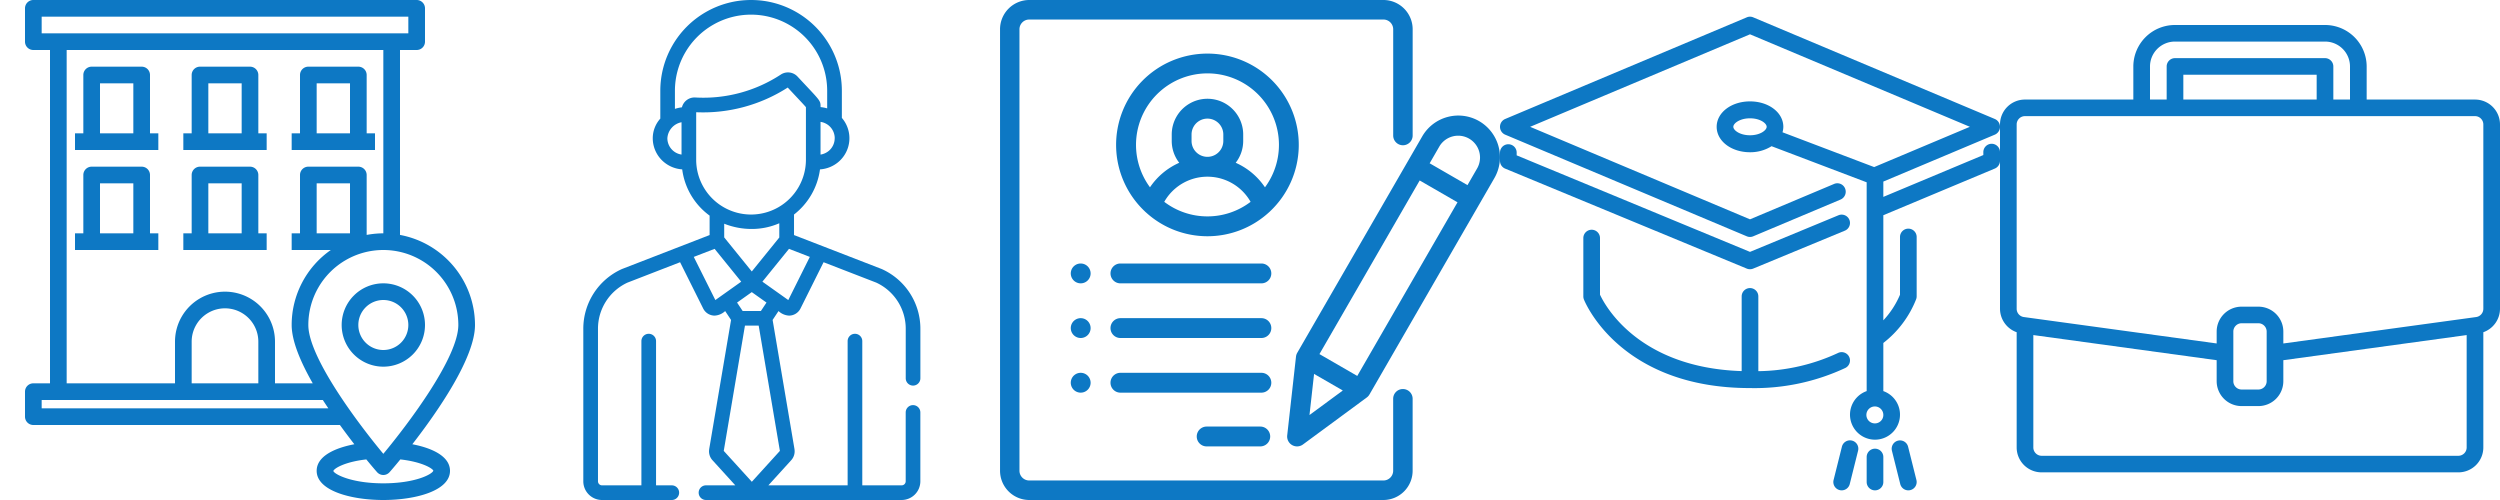 <svg id="icons_spite_60_dark" xmlns="http://www.w3.org/2000/svg" width="300" height="60.002" viewBox="0 0 300 60.002">
  <g id="building" transform="translate(0 -12)">
    <rect id="Rectangle_1" data-name="Rectangle 1" width="60" height="60" transform="translate(0 12)" fill="#eee" opacity="0"/>
    <g id="building-2" data-name="building" transform="translate(-2 10)">
      <path id="Path_683" data-name="Path 683" d="M43,41a5,5,0,1,0,5-5,5,5,0,0,0-5,5Zm8,0a3,3,0,1,1-3-3A3,3,0,0,1,51,41Z" fill="#0d78c4"/>
      <path id="Path_684" data-name="Path 684" d="M51.48,55.31C54.52,51.39,59,44.94,59,41a11.021,11.021,0,0,0-9-10.81V8h2a1,1,0,0,0,1-1V3a1,1,0,0,0-1-1H6A1,1,0,0,0,5,3V7A1,1,0,0,0,6,8H8V48H6a1,1,0,0,0-1,1v3a1,1,0,0,0,1,1H42.79c.6.83,1.19,1.61,1.73,2.31C42.11,55.77,40,56.77,40,58.5c0,2.4,4.15,3.5,8,3.5s8-1.1,8-3.5C56,56.77,53.89,55.77,51.48,55.31ZM7,6V4H51V6ZM45,22H39a1,1,0,0,0-1,1v7H37v2h4.7A10.976,10.976,0,0,0,37,41c0,1.93,1.08,4.46,2.53,7H35V43a6,6,0,0,0-12,0v5H10V8H48V30a11.023,11.023,0,0,0-2,.19V23A1,1,0,0,0,45,22Zm-1,2v6H40V24ZM33,43v5H25V43a4,4,0,0,1,8,0ZM7,51V50H40.74c.22.34.44.67.66,1ZM39,41a9,9,0,0,1,18,0c0,3.87-5.93,11.77-9,15.46C44.93,52.77,39,44.87,39,41Zm9,19c-3.84,0-5.88-1.1-6-1.48.09-.31,1.37-1.1,3.96-1.39.71.87,1.2,1.43,1.29,1.53a1,1,0,0,0,1.5,0c.09-.1.58-.66,1.29-1.53,2.59.29,3.87,1.08,3.96,1.35C53.88,58.9,51.84,60,48,60Z" fill="#0d78c4"/>
      <path id="Path_685" data-name="Path 685" d="M46,18V11a1,1,0,0,0-1-1H39a1,1,0,0,0-1,1v7H37v2H47V18Zm-2,0H40V12h4Z" fill="#0d78c4"/>
      <path id="Path_686" data-name="Path 686" d="M33,18V11a1,1,0,0,0-1-1H26a1,1,0,0,0-1,1v7H24v2H34V18Zm-2,0H27V12h4Z" fill="#0d78c4"/>
      <path id="Path_687" data-name="Path 687" d="M20,18V11a1,1,0,0,0-1-1H13a1,1,0,0,0-1,1v7H11v2H21V18Zm-2,0H14V12h4Z" fill="#0d78c4"/>
      <path id="Path_688" data-name="Path 688" d="M20,30V23a1,1,0,0,0-1-1H13a1,1,0,0,0-1,1v7H11v2H21V30Zm-2,0H14V24h4Z" fill="#0d78c4"/>
      <path id="Path_689" data-name="Path 689" d="M33,30V23a1,1,0,0,0-1-1H26a1,1,0,0,0-1,1v7H24v2H34V30Zm-2,0H27V24h4Z" fill="#0d78c4"/>
    </g>
  </g>
  <g id="employee" transform="translate(60 -12)">
    <rect id="Rectangle_1-2" data-name="Rectangle 1" width="60" height="60" transform="translate(0 12)" fill="#eee" opacity="0"/>
    <g id="employee-2" data-name="employee" transform="translate(-73.447 12)">
      <g id="Group_108" data-name="Group 108" transform="translate(83.447)">
        <path id="Path_690" data-name="Path 690" d="M123.01,48.614a.879.879,0,0,0-.879.879v8.263a.486.486,0,0,1-.485.485h-4.725V40.934a.879.879,0,0,0-1.758,0V58.242H105.65l2.759-3.035a1.576,1.576,0,0,0,.38-1.264c0-.009,0-.018,0-.027l-2.628-15.523.708-1.066a1.993,1.993,0,0,0,1.258.546,1.539,1.539,0,0,0,1.378-.852h0l2.771-5.555,6.314,2.445a6.09,6.09,0,0,1,3.545,5.536v5.945a.879.879,0,0,0,1.758,0V39.447a7.844,7.844,0,0,0-4.639-7.163l-.017-.007-10.508-4.069V25.743a8.235,8.235,0,0,0,3.117-5.417,3.8,3.8,0,0,0,2.235-.912,3.731,3.731,0,0,0,.389-5.265V10.893a10.893,10.893,0,1,0-21.786,0v3.341a3.529,3.529,0,0,0-.906,2.352,3.724,3.724,0,0,0,1.3,2.828,3.8,3.8,0,0,0,2.234.911A8.148,8.148,0,0,0,98.6,25.873v2.334L88.1,32.276l-.017.007a7.844,7.844,0,0,0-4.639,7.163v18.31A2.246,2.246,0,0,0,85.69,60h8.374a.879.879,0,1,0,0-1.758H92.173V40.934a.879.879,0,0,0-1.758,0V58.242H85.69a.486.486,0,0,1-.485-.485V39.447a6.09,6.09,0,0,1,3.544-5.535l6.309-2.446,2.772,5.555a1.539,1.539,0,0,0,1.378.852,1.992,1.992,0,0,0,1.258-.546l.708,1.066L98.546,53.916c0,.009,0,.018,0,.026a1.576,1.576,0,0,0,.38,1.264l2.759,3.035H98.166a.879.879,0,1,0,0,1.758h23.48a2.246,2.246,0,0,0,2.243-2.243V49.493A.879.879,0,0,0,123.01,48.614ZM110.626,30.828l-2.584,5.179L104.935,33.8l3.192-3.939Zm-5.2,5.48-.67,1.009h-2.192l-.67-1.009,1.766-1.254Zm-5.074-7.818V26.846a8.918,8.918,0,0,0,3.323.63,8.251,8.251,0,0,0,3.287-.685V28.5l-3.3,4.076Zm13.258-11.9a1.969,1.969,0,0,1-.684,1.494,2.047,2.047,0,0,1-1.015.467V14.625A1.988,1.988,0,0,1,113.615,16.587ZM95.231,18.548a1.986,1.986,0,0,1-1.7-1.962,2.087,2.087,0,0,1,1.7-1.917Zm.047-5.67a4.345,4.345,0,0,0-.84.189V10.893a9.135,9.135,0,1,1,18.27,0v2.114a3.907,3.907,0,0,0-.792-.153c0-.848.007-.684-2.767-3.667a1.564,1.564,0,0,0-2-.243A16.945,16.945,0,0,1,96.908,11.7,1.563,1.563,0,0,0,95.279,12.878Zm1.711,6.362V13.468a18.782,18.782,0,0,0,10.985-2.963c1.272,1.366,1.961,2.083,2.184,2.355v6.38a6.585,6.585,0,0,1-13.169,0Zm2.3,16.767L96.7,30.828l2.5-.966,3.192,3.94Zm1.008,18.1,2.544-15.031h1.649l2.544,15.031-3.368,3.706Z" transform="translate(-83.447)" fill="#0d78c4"/>
      </g>
    </g>
  </g>
  <g id="resume" transform="translate(120 -12)">
    <rect id="Rectangle_1-3" data-name="Rectangle 1" width="60" height="60" transform="translate(0 12)" fill="#eee" opacity="0"/>
    <g id="resume-2" data-name="resume" transform="translate(-0.007 12)">
      <g id="Group_143" data-name="Group 143" transform="translate(0.007)">
        <g id="Group_142" data-name="Group 142" transform="translate(0)">
          <path id="Path_737" data-name="Path 737" d="M48.358,17.432a1.17,1.17,0,0,0,1.168-1.172V3.516A3.514,3.514,0,0,0,46.023,0H3.511a3.514,3.514,0,0,0-3.5,3.516v52.97A3.514,3.514,0,0,0,3.511,60H46.023a3.514,3.514,0,0,0,3.5-3.516V47.852a1.168,1.168,0,1,0-2.336,0v8.634a1.171,1.171,0,0,1-1.168,1.172H3.511a1.171,1.171,0,0,1-1.168-1.172V3.516A1.171,1.171,0,0,1,3.511,2.344H46.023a1.171,1.171,0,0,1,1.168,1.172V16.26A1.17,1.17,0,0,0,48.358,17.432Z" transform="translate(-0.007 0)" fill="#0d78c4"/>
        </g>
      </g>
      <g id="Group_145" data-name="Group 145" transform="translate(13.94 6.432)">
        <g id="Group_144" data-name="Group 144">
          <path id="Path_738" data-name="Path 738" d="M130.966,54a10.953,10.953,0,0,0-7.518,18.924,1.179,1.179,0,0,0,.128.119,10.938,10.938,0,0,0,14.781,0,1.191,1.191,0,0,0,.128-.119A10.953,10.953,0,0,0,130.966,54Zm0,19.535a8.531,8.531,0,0,1-5.181-1.747,5.956,5.956,0,0,1,10.361,0A8.531,8.531,0,0,1,130.966,73.535Zm-1.906-9.053v-.774a1.906,1.906,0,1,1,3.812,0v.774a1.906,1.906,0,1,1-3.812,0Zm8.808,5.561a8.264,8.264,0,0,0-3.51-2.942,4.266,4.266,0,0,0,.9-2.619v-.774a4.288,4.288,0,0,0-8.576,0v.774a4.266,4.266,0,0,0,.9,2.619,8.264,8.264,0,0,0-3.51,2.942,8.576,8.576,0,1,1,13.8,0Z" transform="translate(-120.007 -54)" fill="#0d78c4"/>
        </g>
      </g>
      <g id="Group_147" data-name="Group 147" transform="translate(23.614 51.187)">
        <g id="Group_146" data-name="Group 146">
          <path id="Path_739" data-name="Path 739" d="M209.63,438H203.2a1.191,1.191,0,0,0,0,2.382h6.432a1.191,1.191,0,1,0,0-2.382Z" transform="translate(-202.007 -438)" fill="#0d78c4"/>
        </g>
      </g>
      <g id="Group_149" data-name="Group 149" transform="translate(13.265 44.737)">
        <g id="Group_148" data-name="Group 148">
          <path id="Path_740" data-name="Path 740" d="M132.113,382H115.2a1.191,1.191,0,0,0,0,2.382h16.915a1.191,1.191,0,1,0,0-2.382Z" transform="translate(-114.007 -382)" fill="#0d78c4"/>
        </g>
      </g>
      <g id="Group_151" data-name="Group 151" transform="translate(13.265 38.179)">
        <g id="Group_150" data-name="Group 150">
          <path id="Path_741" data-name="Path 741" d="M132.113,326H115.2a1.191,1.191,0,0,0,0,2.382h16.915a1.191,1.191,0,1,0,0-2.382Z" transform="translate(-114.007 -326)" fill="#0d78c4"/>
        </g>
      </g>
      <g id="Group_153" data-name="Group 153" transform="translate(8.498 31.62)">
        <g id="Group_152" data-name="Group 152">
          <path id="Path_742" data-name="Path 742" d="M73.321,270.349a1.19,1.19,0,1,0,.349.842A1.2,1.2,0,0,0,73.321,270.349Z" transform="translate(-71.287 -270)" fill="#0d78c4"/>
        </g>
      </g>
      <g id="Group_155" data-name="Group 155" transform="translate(8.498 38.179)">
        <g id="Group_154" data-name="Group 154">
          <path id="Path_743" data-name="Path 743" d="M73.321,326.349a1.19,1.19,0,1,0,.349.842A1.2,1.2,0,0,0,73.321,326.349Z" transform="translate(-71.287 -326)" fill="#0d78c4"/>
        </g>
      </g>
      <g id="Group_157" data-name="Group 157" transform="translate(8.498 44.737)">
        <g id="Group_156" data-name="Group 156">
          <path id="Path_744" data-name="Path 744" d="M73.321,382.349a1.19,1.19,0,1,0,.349.842A1.2,1.2,0,0,0,73.321,382.349Z" transform="translate(-71.287 -382)" fill="#0d78c4"/>
        </g>
      </g>
      <g id="Group_159" data-name="Group 159" transform="translate(13.265 31.62)">
        <g id="Group_158" data-name="Group 158">
          <path id="Path_745" data-name="Path 745" d="M132.113,270H115.2a1.191,1.191,0,0,0,0,2.382h16.915a1.191,1.191,0,1,0,0-2.382Z" transform="translate(-114.007 -270)" fill="#0d78c4"/>
        </g>
      </g>
      <g id="Group_161" data-name="Group 161" transform="translate(34.468 13.865)">
        <g id="Group_160" data-name="Group 160">
          <path id="Path_746" data-name="Path 746" d="M320.628,125.348a5,5,0,0,0-6.834,1.831L298.8,153.142a1.193,1.193,0,0,0-.152.463l-1.055,9.451a1.191,1.191,0,0,0,1.89,1.091l7.657-5.639a1.19,1.19,0,0,0,.325-.364l14.99-25.963A5.009,5.009,0,0,0,320.628,125.348Zm-20.362,35.267.551-4.935,3.447,1.99ZM306,155.922l-4.539-2.621,12.029-20.835,4.539,2.621ZM320.4,130.991l-1.174,2.034-4.539-2.621,1.174-2.034a2.621,2.621,0,0,1,4.539,2.621Z" transform="translate(-297.589 -124.675)" fill="#0d78c4"/>
        </g>
      </g>
    </g>
  </g>
  <g id="mortarboard" transform="translate(180 -12)">
    <rect id="Rectangle_1-4" data-name="Rectangle 1" width="60" height="60" transform="translate(0 12)" fill="#eee" opacity="0"/>
    <g id="mortarboard-2" data-name="mortarboard" transform="translate(0 -3.068)">
      <g id="Group_107" data-name="Group 107" transform="translate(0 17.068)">
        <g id="Group_106" data-name="Group 106">
          <path id="Path_652" data-name="Path 652" d="M343.573,443.756a1,1,0,0,0-1.212.727l-1,4a1,1,0,0,0,.728,1.213.971.971,0,0,0,.243.03,1,1,0,0,0,.969-.757l1-4A1,1,0,0,0,343.573,443.756Z" transform="translate(-301.331 -392.884)" fill="#0d78c4"/>
          <path id="Path_653" data-name="Path 653" d="M30,160.066a.991.991,0,0,0,.382-.076l11-4.552a1,1,0,0,0-.766-1.848L30,157.984,2,146.4v-.332a1,1,0,0,0-2,0v1a1,1,0,0,0,.618.924l29,12A.989.989,0,0,0,30,160.066Z" transform="translate(0 -129.758)" fill="#0d78c4"/>
          <path id="Path_654" data-name="Path 654" d="M117.231,245.645a1,1,0,0,0-1.339-.454,23.307,23.307,0,0,1-9.557,2.18V238.4a1,1,0,0,0-2,0v8.962c-12.417-.4-16.424-7.918-17-9.17V231.4a1,1,0,1,0-2,0v7a1.011,1.011,0,0,0,.071.372c.174.433,4.43,10.628,19.929,10.628a25.7,25.7,0,0,0,11.443-2.416A1,1,0,0,0,117.231,245.645Z" transform="translate(-75.335 -204.831)" fill="#0d78c4"/>
          <path id="Path_655" data-name="Path 655" d="M376.467,452.266a1,1,0,0,0-1,1v3a1,1,0,1,0,2,0v-3A1,1,0,0,0,376.467,452.266Z" transform="translate(-331.467 -400.424)" fill="#0d78c4"/>
          <path id="Path_656" data-name="Path 656" d="M59,32.32a1.008,1.008,0,0,0-1,1.017v.336L46,38.695V36.857l13.382-5.631a1.024,1.024,0,0,0,0-1.879l-29-12.2a.985.985,0,0,0-.764,0l-29,12.2a1.023,1.023,0,0,0,0,1.879l29,12.2a.982.982,0,0,0,.764,0l10.486-4.412a1.022,1.022,0,0,0,.542-1.328,1,1,0,0,0-1.306-.55L30,41.388,3.615,30.286,30,19.184l26.385,11.1L44.9,35.117l-11-4.175A2.466,2.466,0,0,0,34,30.286c0-1.71-1.757-3.051-4-3.051s-4,1.34-4,3.051,1.757,3.051,4,3.051a4.774,4.774,0,0,0,2.588-.725L44,36.945V40.2h0V62a3,3,0,1,0,2,0V56.224a12.353,12.353,0,0,0,3.945-5.268A1.044,1.044,0,0,0,50,50.624V43.506a1,1,0,1,0-2,0v6.93a10.425,10.425,0,0,1-2,3.072V40.894l13.381-5.6A1.017,1.017,0,0,0,60,34.354V33.337A1.008,1.008,0,0,0,59,32.32ZM30,31.3c-1.221,0-2-.6-2-1.017s.779-1.017,2-1.017,2,.6,2,1.017S31.221,31.3,30,31.3ZM45,65.876a1.017,1.017,0,1,1,1-1.017A1.009,1.009,0,0,1,45,65.876Z" transform="translate(0 -17.068)" fill="#0d78c4"/>
          <path id="Path_657" data-name="Path 657" d="M403.036,444.486a1,1,0,0,0-1.94.486l1,4a1,1,0,0,0,.969.757.966.966,0,0,0,.243-.03,1,1,0,0,0,.728-1.213Z" transform="translate(-354.066 -392.887)" fill="#0d78c4"/>
        </g>
      </g>
    </g>
  </g>
  <g id="suitcase" transform="translate(240 -12)">
    <rect id="Rectangle_1-5" data-name="Rectangle 1" width="60" height="60" transform="translate(0 12)" fill="#eee" opacity="0"/>
    <path id="suitcase-2" data-name="suitcase" d="M57,8.947H44V4.971A4.991,4.991,0,0,0,39,0H21a4.991,4.991,0,0,0-5,4.971V8.947H3A2.991,2.991,0,0,0,0,11.93v22.13a3,3,0,0,0,2,2.807V50.7a2.991,2.991,0,0,0,3,2.982H55A2.991,2.991,0,0,0,58,50.7V36.867a3,3,0,0,0,2-2.808V11.93a2.991,2.991,0,0,0-3-2.982ZM18,4.971a2.991,2.991,0,0,1,3-2.982H39a2.991,2.991,0,0,1,3,2.982V8.947H40V4.971a1,1,0,0,0-1-.994H21a1,1,0,0,0-1,.994V8.947H18ZM38,8.947H22V5.965H38ZM56,50.7a1,1,0,0,1-1,.994H5A1,1,0,0,1,4,50.7V37.208l22,3.016v2.524a2.991,2.991,0,0,0,3,2.982h2a2.991,2.991,0,0,0,3-2.982V40.224l22-3.016ZM32,42.749a1,1,0,0,1-1,.994H29a1,1,0,0,1-1-.994V36.784a1,1,0,0,1,1-.994h2a1,1,0,0,1,1,.994Zm26-8.689a1,1,0,0,1-.86.985l-.277.038L34,38.217V36.784A2.991,2.991,0,0,0,31,33.8H29a2.991,2.991,0,0,0-3,2.982v1.433L2.861,35.045A1,1,0,0,1,2,34.059V11.93a1,1,0,0,1,1-.994H57a1,1,0,0,1,1,.994Zm0,0" transform="translate(0 15)" fill="#0d78c4"/>
  </g>
</svg>
